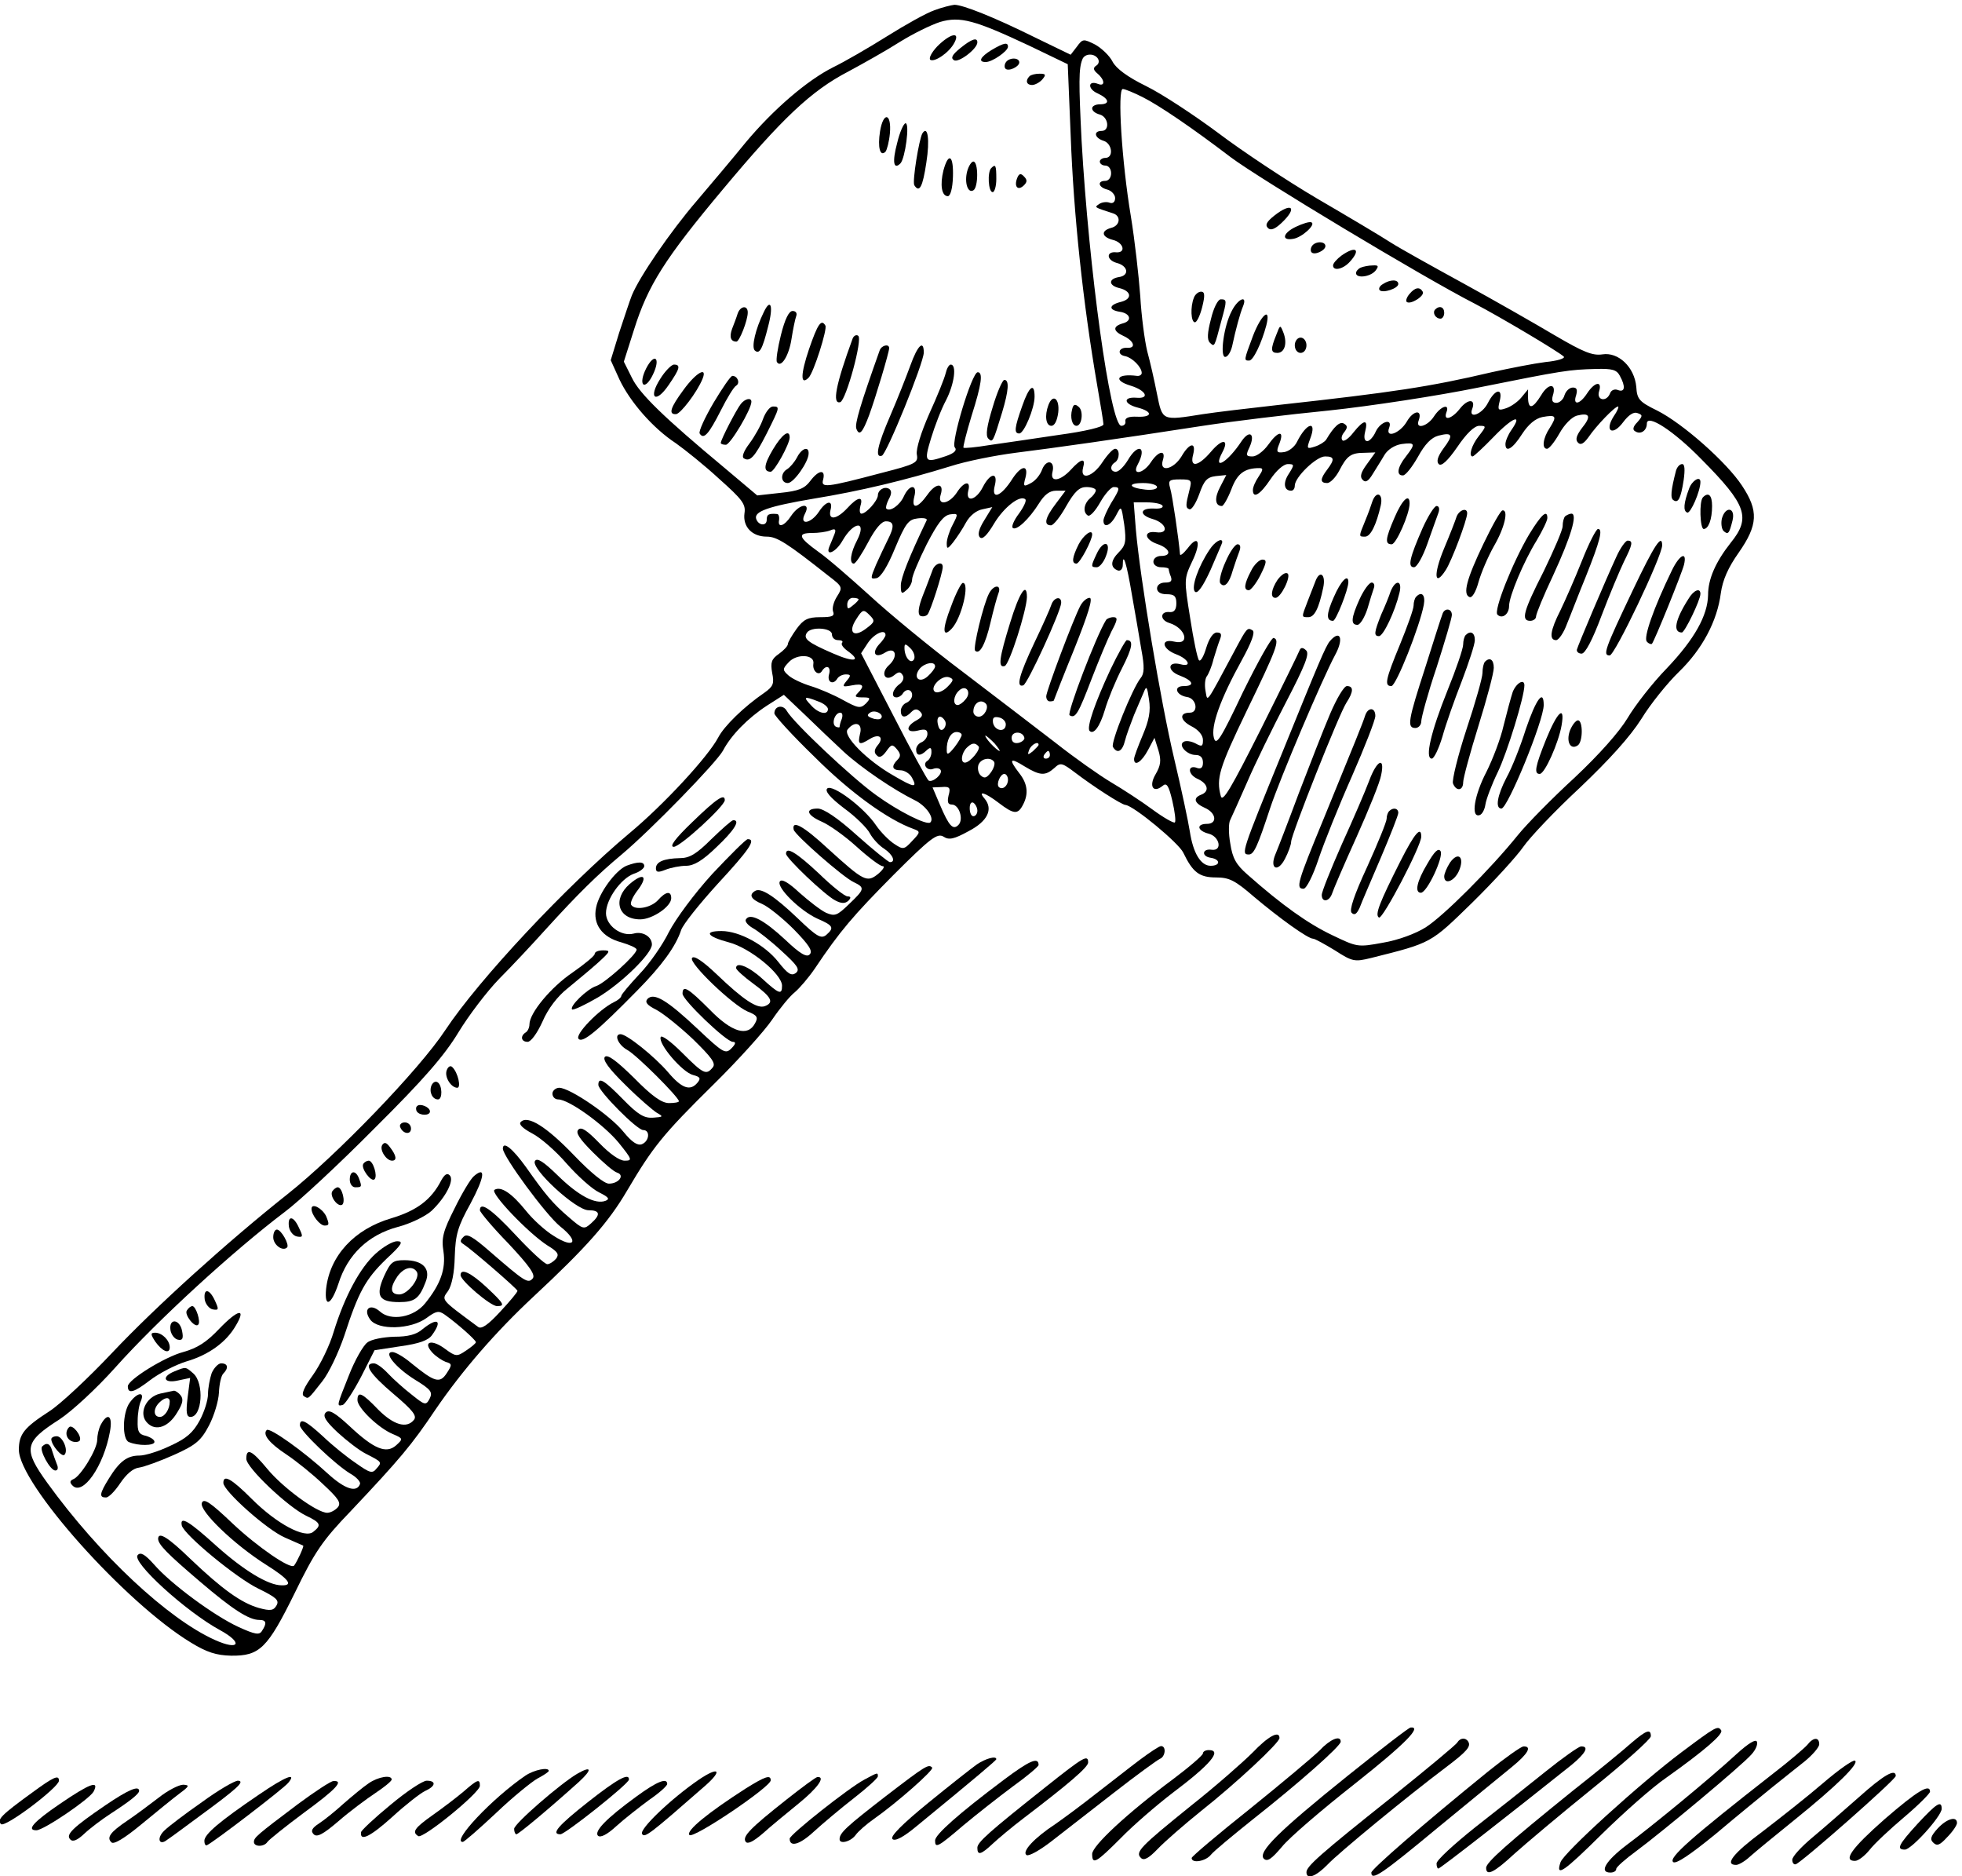 <?xml version="1.0" standalone="no"?>
<!DOCTYPE svg PUBLIC "-//W3C//DTD SVG 20010904//EN"
 "http://www.w3.org/TR/2001/REC-SVG-20010904/DTD/svg10.dtd">
<svg version="1.0" xmlns="http://www.w3.org/2000/svg"
 width="511.431pt" height="488.956pt" viewBox="0 0 511.431 488.956"
 preserveAspectRatio="xMidYMid meet">
<g transform="translate(-29.569,517.957) rotate(-360.00) scale(0.095,-0.095)"
fill="#000000" stroke="none">
<path d="M2875 5424 c-21 -7 -80 -40 -131 -72 -51 -32 -117 -70 -146 -84 -72
-36 -165 -116 -241 -207 -34 -42 -95 -114 -134 -160 -73 -85 -157 -208 -178
-259 -6 -15 -21 -61 -35 -103 l-23 -75 24 -53 c29 -61 91 -133 155 -175 24
-17 78 -60 118 -97 64 -57 74 -70 70 -95 -5 -37 21 -64 61 -64 28 0 55 -17
170 -108 38 -29 39 -31 23 -56 -9 -14 -14 -32 -11 -41 5 -13 -2 -16 -35 -16
-34 0 -46 -6 -65 -32 -13 -18 -24 -37 -24 -42 0 -5 -11 -17 -25 -27 -20 -14
-23 -23 -18 -52 6 -29 3 -37 -21 -54 -57 -39 -111 -92 -127 -123 -28 -53 -150
-185 -244 -263 -173 -145 -413 -401 -505 -540 -71 -108 -299 -344 -433 -450
-164 -130 -362 -309 -480 -434 -66 -70 -144 -143 -174 -162 -68 -44 -83 -62
-83 -105 0 -93 292 -420 472 -529 44 -27 70 -35 110 -36 79 -1 100 20 175 172
55 113 76 144 154 225 134 142 167 181 232 278 74 108 165 213 269 310 146
136 206 204 257 291 71 120 97 153 238 292 67 66 139 146 160 177 21 31 49 65
62 75 13 11 38 40 55 65 69 103 105 145 216 257 102 102 120 115 137 105 15
-10 29 -7 69 15 52 27 68 60 44 89 -20 23 0 18 38 -11 42 -32 53 -33 67 -6 16
30 13 58 -10 87 -30 39 -26 44 14 19 43 -26 57 -27 82 -5 17 16 21 15 58 -13
50 -38 126 -87 137 -88 23 -2 147 -105 159 -131 26 -54 44 -68 90 -68 36 0 52
-8 104 -53 70 -59 148 -115 162 -115 5 0 32 -15 60 -32 48 -31 54 -32 99 -21
168 42 163 40 278 152 59 58 122 127 140 153 18 26 87 99 155 162 81 77 138
140 169 189 25 41 72 99 103 129 64 62 105 139 115 216 5 36 20 70 49 111 53
76 55 115 9 184 -42 64 -163 171 -233 206 -49 24 -55 31 -57 65 -5 54 -49 96
-93 89 -27 -4 -52 6 -132 53 -54 32 -166 96 -250 142 -84 46 -174 96 -199 112
-26 17 -117 71 -201 120 -85 50 -207 131 -273 181 -66 49 -154 107 -197 128
-51 25 -82 48 -92 67 -8 16 -30 37 -48 47 -32 16 -34 16 -50 -6 l-17 -22 -99
48 c-113 56 -197 89 -220 89 -9 -1 -34 -7 -55 -15z m260 -97 l106 -51 8 -194
c8 -219 34 -462 73 -688 9 -52 17 -100 17 -106 0 -7 -49 -19 -123 -29 -68 -10
-154 -23 -191 -28 -36 -6 -68 -9 -70 -7 -2 1 8 41 22 87 28 88 32 120 17 120
-16 0 -74 -193 -63 -206 7 -8 -1 -16 -24 -24 -59 -20 -61 -17 -41 49 10 33 28
80 41 104 23 45 30 98 13 98 -5 0 -11 -11 -14 -24 -3 -13 -23 -63 -45 -111
-22 -50 -37 -97 -34 -112 4 -22 -2 -26 -96 -50 -155 -41 -168 -42 -161 -18 7
29 -13 26 -36 -5 -15 -20 -32 -27 -82 -32 l-63 -7 -89 75 c-167 139 -234 204
-255 248 l-22 44 28 88 c38 121 84 194 244 385 163 195 242 270 344 323 41 22
105 58 141 81 37 23 86 47 111 55 55 16 95 5 244 -65z m189 -36 c4 -7 2 -15
-5 -19 -9 -6 -8 -12 4 -22 20 -17 21 -36 1 -28 -28 11 -29 -14 -1 -26 32 -15
35 -30 6 -30 -12 0 -21 -5 -21 -11 0 -7 9 -14 21 -17 24 -7 28 -45 5 -45 -23
0 -20 -19 5 -27 24 -7 29 -47 5 -47 -8 0 -15 -5 -15 -10 0 -6 7 -11 15 -11 9
0 16 -9 16 -21 0 -12 -7 -21 -16 -21 -23 0 -19 -18 6 -24 11 -3 21 -14 21 -23
0 -11 -6 -16 -15 -13 -7 3 -20 2 -28 -3 -15 -10 -15 -9 37 -26 23 -7 20 -34
-5 -40 -29 -8 -26 -25 5 -33 29 -7 37 -36 9 -34 -28 3 -27 -21 1 -29 32 -8 36
-35 6 -39 -29 -5 -28 -23 1 -30 34 -8 37 -30 5 -38 -33 -8 -35 -22 -4 -27 30
-4 36 -25 9 -32 -28 -8 -27 -21 1 -34 29 -13 37 -34 12 -33 -25 2 -30 -19 -6
-23 19 -4 45 -30 45 -46 0 -5 -6 -9 -13 -8 -55 7 -67 -12 -17 -27 42 -13 53
-36 16 -33 -38 3 -36 -17 3 -27 42 -11 41 -27 -2 -25 -22 1 -33 -3 -32 -12 2
-7 -3 -13 -11 -13 -30 0 -89 430 -109 782 -8 160 -8 198 2 223 6 17 33 18 43
2z m122 -105 c46 -23 137 -85 242 -165 77 -58 529 -330 670 -402 69 -36 229
-131 244 -145 5 -5 -18 -12 -50 -15 -32 -4 -98 -17 -148 -28 -170 -40 -270
-55 -587 -90 -81 -9 -173 -20 -205 -25 -113 -18 -111 -19 -126 55 -7 36 -19
89 -27 118 -7 29 -16 97 -19 151 -4 54 -15 153 -26 220 -25 150 -37 348 -22
348 6 0 30 -10 54 -22z m1310 -765 c16 -29 14 -46 -5 -39 -9 4 -19 0 -22 -9
-10 -25 -38 -19 -30 6 9 29 -12 26 -33 -6 -20 -31 -40 -34 -30 -5 4 15 2 21
-9 21 -9 0 -19 -9 -23 -21 -3 -12 -14 -21 -22 -21 -11 0 -14 6 -10 20 11 34
-12 35 -32 1 -23 -37 -35 -40 -36 -8 l0 24 -19 -23 c-10 -12 -29 -25 -42 -29
-21 -7 -23 -5 -17 19 10 38 -12 35 -32 -4 -16 -32 -55 -46 -43 -16 10 27 -12
28 -34 0 -22 -28 -46 -35 -37 -10 10 25 -15 18 -34 -11 -18 -28 -52 -37 -42
-11 11 31 -15 28 -33 -4 -19 -32 -60 -47 -48 -16 10 27 -24 17 -37 -11 -6 -14
-17 -26 -23 -26 -8 0 -10 10 -6 26 9 35 -3 34 -32 -2 -12 -16 -26 -26 -30 -22
-5 5 -2 15 5 23 9 12 9 17 -1 23 -11 7 -27 -7 -49 -44 -4 -6 -18 -15 -31 -19
-22 -7 -23 -6 -13 21 20 52 -9 46 -36 -8 -6 -13 -22 -26 -35 -28 -21 -3 -23 0
-13 24 14 37 -4 34 -31 -4 -13 -18 -32 -32 -43 -32 -18 0 -19 3 -8 26 16 36 0
48 -22 16 -38 -58 -81 -84 -53 -31 20 37 0 39 -31 2 -35 -41 -59 -45 -49 -8 9
36 -10 33 -32 -5 -22 -36 -62 -45 -51 -10 9 29 -12 26 -33 -6 -21 -32 -53 -37
-36 -6 26 49 1 60 -27 12 -11 -18 -25 -32 -33 -32 -16 0 -17 17 -2 26 13 9 13
37 0 37 -6 0 -21 -16 -35 -37 -26 -40 -62 -51 -53 -15 8 28 -5 26 -34 -6 -29
-31 -57 -35 -50 -6 8 31 -16 37 -28 8 -5 -15 -19 -32 -31 -38 -20 -11 -22 -10
-15 15 9 36 -11 34 -35 -2 -32 -51 -60 -61 -49 -19 9 37 -13 34 -33 -5 -18
-36 -48 -44 -40 -10 8 29 -12 26 -32 -6 -21 -31 -53 -36 -44 -6 11 34 -12 35
-36 1 -27 -38 -45 -41 -36 -5 9 34 -13 35 -29 0 -11 -24 -38 -43 -48 -33 -2 3
1 14 7 26 8 14 8 23 1 28 -13 8 -31 -3 -31 -18 -1 -15 -32 -50 -45 -50 -5 0
-6 9 -3 21 9 28 -7 26 -36 -6 -30 -32 -53 -34 -46 -5 8 29 -12 26 -32 -5 -22
-33 -55 -38 -38 -5 17 32 -16 27 -38 -6 -18 -28 -38 -35 -33 -11 1 8 -1 15 -5
16 -24 2 -29 -1 -29 -16 0 -18 -23 -16 -29 3 -6 20 33 34 157 55 129 21 253
51 376 89 43 14 124 30 179 37 104 13 275 37 514 74 78 12 234 31 346 42 113
12 297 40 410 63 234 47 248 49 323 51 44 1 56 -2 65 -19z m-17 -111 c-26 -41
-3 -55 26 -16 15 20 29 29 39 25 15 -5 15 -8 0 -25 -12 -12 -14 -21 -6 -25 15
-10 32 2 32 21 0 28 74 -20 150 -98 124 -125 136 -160 80 -229 -41 -52 -62
-99 -62 -143 -1 -56 -37 -121 -113 -201 -40 -41 -88 -103 -108 -137 -23 -38
-77 -99 -145 -163 -60 -55 -131 -127 -156 -158 -75 -93 -204 -222 -253 -253
-27 -17 -75 -35 -117 -42 -70 -13 -71 -12 -140 21 -65 31 -136 81 -232 166
-31 27 -41 45 -47 85 -5 27 -5 57 0 65 4 8 25 55 47 105 21 49 69 147 106 218
53 102 65 133 55 142 -8 8 -14 8 -17 2 -2 -6 -50 -104 -107 -218 -82 -163
-105 -202 -110 -184 -13 49 -5 76 71 234 82 169 92 195 74 200 -6 2 -43 -65
-84 -148 -62 -131 -74 -149 -80 -126 -9 32 18 107 76 212 27 49 38 78 30 83
-14 8 -15 8 -47 -52 -84 -157 -76 -145 -82 -114 -3 16 -1 33 3 39 5 6 14 27
19 48 6 20 14 45 18 55 5 13 3 18 -9 18 -10 0 -21 -16 -29 -42 -7 -24 -16 -39
-20 -34 -4 4 -15 56 -24 115 -17 106 -17 108 5 155 26 53 18 77 -12 37 -12
-15 -21 -22 -21 -16 -3 38 -21 162 -27 181 -6 21 -3 24 27 24 32 0 33 -2 26
-29 -11 -43 -11 -49 0 -53 6 -2 18 17 27 42 13 37 21 46 45 49 l29 3 -17 -33
c-16 -30 -14 -52 5 -52 4 0 16 20 26 46 16 43 36 58 77 58 11 0 10 -5 -2 -23
-9 -13 -16 -29 -16 -37 0 -25 20 -13 48 29 16 24 36 42 48 42 18 0 18 -2 3
-26 -17 -25 -14 -47 6 -47 6 0 10 6 10 14 0 23 59 80 83 80 26 0 27 -8 6 -36
-20 -26 -20 -37 0 -37 8 0 23 15 33 34 21 41 32 49 70 49 l29 1 -23 -32 c-17
-23 -20 -35 -12 -43 8 -9 16 -4 28 16 9 15 24 38 32 52 9 15 28 27 47 30 38 5
39 1 12 -34 -24 -30 -27 -53 -8 -52 7 0 25 23 41 51 19 35 37 53 56 58 39 10
42 2 14 -35 -16 -22 -20 -36 -13 -43 7 -7 24 8 51 47 25 37 47 58 60 58 20 0
20 -1 -1 -28 -20 -25 -29 -56 -17 -56 3 0 29 24 58 54 52 54 81 65 48 18 -9
-13 -16 -30 -16 -38 0 -25 20 -13 46 28 17 26 36 42 55 46 38 7 41 3 21 -29
-19 -28 -23 -58 -8 -58 6 0 21 19 34 42 14 25 34 45 48 49 36 9 40 -2 14 -34
-15 -20 -19 -32 -11 -40 7 -8 16 -3 29 15 21 31 72 84 81 84 3 0 -2 -13 -12
-27z m-1253 -194 c0 -6 -14 -9 -32 -7 -46 5 -51 18 -6 18 21 0 38 -5 38 -11z
m-168 -9 c0 -5 -7 -15 -16 -22 -17 -15 -20 -38 -6 -47 6 -4 21 13 34 36 13 23
30 42 37 42 18 0 18 -4 -7 -44 -11 -19 -21 -41 -21 -48 0 -22 20 -14 35 15 14
27 14 27 22 -26 6 -46 4 -57 -15 -76 -23 -23 -24 -42 -2 -50 7 -2 13 5 13 15
0 39 11 3 25 -81 9 -49 20 -116 26 -151 9 -48 8 -66 -2 -78 -23 -29 -83 -178
-76 -189 12 -20 26 -12 33 17 4 16 16 48 25 71 10 23 22 52 27 63 7 18 9 14
14 -21 5 -31 0 -57 -17 -97 -13 -31 -24 -60 -24 -66 0 -22 21 -8 38 24 l18 34
11 -35 c8 -27 6 -41 -8 -65 -19 -32 -7 -53 19 -32 11 10 17 2 27 -41 7 -30 10
-56 7 -59 -3 -3 -31 13 -61 35 -31 23 -82 56 -114 75 -32 19 -100 67 -152 108
-52 40 -167 128 -255 195 -88 66 -203 161 -255 209 -53 48 -116 103 -142 121
-54 39 -58 51 -16 51 17 0 39 3 49 7 14 6 17 3 12 -10 -4 -10 -10 -25 -14 -34
-12 -29 18 -16 36 16 31 54 68 56 40 1 -18 -34 -22 -64 -9 -64 5 0 22 26 39
58 20 38 37 58 49 58 23 0 24 -14 5 -51 -8 -16 -22 -46 -32 -68 -16 -38 -16
-40 1 -37 12 2 31 33 51 82 29 69 37 79 62 82 16 2 27 0 25 -5 -48 -100 -71
-158 -71 -179 0 -22 2 -25 15 -13 9 7 16 20 16 30 0 9 18 52 40 96 30 58 46
79 64 82 23 3 23 2 7 -29 -9 -17 -16 -40 -16 -50 0 -17 2 -17 18 3 10 13 26
37 35 54 10 18 28 33 45 36 l27 6 -22 -36 c-15 -24 -19 -40 -12 -47 7 -7 20 6
39 38 27 45 72 80 86 66 3 -4 -5 -21 -18 -39 -13 -17 -21 -35 -17 -39 10 -9
45 24 72 67 15 24 29 35 47 35 l26 0 -27 -36 c-29 -38 -34 -59 -13 -59 7 0 26
24 42 53 23 40 36 52 55 52 14 0 26 -4 26 -9z m183 -42 c3 -6 -7 -9 -23 -8
-40 2 -42 -18 -3 -29 37 -11 45 -41 9 -36 -35 5 -34 -19 2 -32 36 -12 42 -33
11 -33 -12 0 -21 -7 -21 -16 0 -8 9 -15 21 -15 11 0 21 -2 21 -5 0 -2 2 -12 6
-21 4 -12 0 -16 -16 -16 -13 0 -22 -7 -22 -16 0 -10 10 -16 26 -16 21 0 27 -5
27 -25 0 -17 -6 -25 -18 -24 -27 3 -28 -22 -1 -30 45 -14 58 -62 13 -51 -38 9
-34 -20 6 -35 34 -13 44 -36 11 -27 -35 9 -37 -18 -2 -31 37 -14 43 -29 11
-29 -29 0 -21 -25 9 -30 26 -3 33 -43 8 -43 -30 0 -27 -21 4 -37 20 -10 32
-25 32 -38 0 -18 -3 -19 -21 -9 -12 6 -26 8 -32 4 -16 -9 9 -36 33 -36 13 0
20 -7 20 -21 0 -13 -5 -18 -15 -15 -27 11 -28 -16 -1 -29 30 -13 35 -35 11
-44 -23 -9 -19 -23 10 -36 32 -14 35 -44 6 -44 -30 0 -27 -19 5 -27 30 -8 38
-48 8 -44 -26 4 -29 -18 -3 -22 27 -4 28 -22 0 -22 -27 0 -48 35 -57 94 -4 26
-23 116 -43 200 -37 156 -93 492 -105 627 l-6 76 36 0 c21 0 40 -4 43 -9z
m-834 -257 c0 -3 -7 -10 -16 -17 -13 -11 -15 -10 -15 3 0 10 7 18 15 18 9 0
16 -2 16 -4z m21 -80 c-35 -27 -51 -10 -27 26 17 27 20 27 36 11 16 -16 15
-19 -9 -37z m-94 -16 c0 -9 7 -16 17 -16 10 0 14 -3 11 -7 -4 -4 2 -13 14 -22
41 -29 19 -33 -40 -7 -69 30 -81 40 -71 56 11 18 69 14 69 -4z m147 -2 c0 -4
-8 -16 -18 -26 -21 -24 -10 -39 17 -22 29 18 37 -11 10 -35 -24 -22 -10 -47
15 -27 12 10 17 10 23 0 5 -7 1 -18 -9 -25 -19 -14 -24 -36 -8 -36 6 0 13 4
17 10 9 15 26 13 26 -4 0 -8 -7 -17 -16 -21 -8 -3 -15 -13 -15 -22 0 -19 12
-21 29 -3 9 9 16 9 24 1 9 -9 6 -15 -10 -24 -31 -17 -29 -36 4 -28 19 5 26 3
26 -9 0 -9 -7 -19 -16 -23 -8 -3 -15 -12 -15 -20 0 -18 12 -19 29 -2 10 9 13
8 13 -5 0 -10 -5 -20 -11 -24 -15 -9 -1 -29 16 -22 8 3 17 2 20 -3 7 -11 -22
-36 -33 -29 -4 3 -48 83 -96 177 l-89 172 19 29 c17 25 48 39 48 21z m78 -67
c-9 -14 -26 6 -26 32 0 12 3 12 17 -2 9 -9 13 -23 9 -30z m-276 -12 c-3 -20
15 -35 24 -19 12 18 25 11 19 -10 -6 -22 12 -30 23 -11 4 6 14 11 23 11 14 0
15 -3 2 -18 -13 -16 -11 -17 15 -12 31 6 36 -1 16 -21 -10 -10 -7 -12 13 -12
22 0 23 -2 9 -17 -15 -14 -21 -13 -63 10 -25 14 -65 31 -88 38 -23 7 -51 20
-61 29 -17 15 -17 18 0 36 22 25 73 22 68 -4z m334 -7 c0 -5 -9 -17 -20 -27
-23 -21 -42 -4 -22 21 14 16 42 21 42 6z m33 -57 c-11 -11 -26 -17 -33 -13
-17 11 18 48 39 40 13 -5 12 -9 -6 -27z m51 -33 c-7 -9 -17 -16 -22 -16 -14 0
-12 25 3 39 19 19 36 -3 19 -23z m-336 -143 c50 -46 139 -106 196 -134 31 -15
55 -49 43 -61 -9 -9 -87 30 -149 75 -67 48 -227 199 -245 231 -10 18 -34 14
-34 -7 0 -6 49 -60 110 -119 98 -98 202 -173 272 -198 19 -7 19 -9 -4 -33 -22
-24 -25 -24 -49 -8 -14 9 -37 32 -50 51 -33 49 -120 114 -134 101 -7 -7 8 -25
46 -54 32 -23 64 -55 71 -69 8 -15 26 -34 39 -42 24 -16 33 -37 16 -37 -4 0
-45 33 -91 74 -52 47 -91 73 -107 73 -36 0 -30 -18 11 -36 19 -8 62 -38 95
-68 32 -29 65 -54 72 -54 7 0 2 -9 -12 -21 -31 -25 -39 -21 -138 69 -68 63
-100 80 -94 52 3 -14 136 -131 165 -144 31 -15 30 -19 -13 -60 -33 -32 -39
-34 -63 -24 -15 7 -47 32 -73 55 -30 28 -49 39 -54 31 -10 -16 55 -80 103
-102 44 -19 47 -25 24 -45 -14 -11 -26 -4 -77 45 -65 62 -102 86 -118 76 -18
-11 -11 -23 20 -36 16 -7 55 -38 86 -69 42 -43 53 -60 44 -69 -8 -9 -26 1 -67
40 -58 54 -97 75 -108 56 -4 -5 5 -16 19 -24 13 -7 49 -35 78 -62 44 -40 52
-51 40 -61 -12 -9 -22 -3 -48 30 -37 47 -107 85 -156 85 -50 0 -40 -15 20 -31
58 -15 146 -87 146 -119 0 -26 -8 -23 -54 19 -37 34 -73 48 -72 29 1 -5 22
-24 48 -43 49 -36 57 -51 31 -61 -21 -8 -59 17 -133 88 -38 36 -62 52 -67 44
-9 -14 111 -129 153 -147 26 -10 29 -16 20 -32 -20 -38 -64 -25 -125 38 -59
59 -74 68 -74 43 0 -17 120 -132 138 -132 9 0 8 -6 -4 -18 -16 -16 -22 -13
-92 53 -84 79 -120 101 -138 83 -8 -9 -2 -17 24 -30 19 -10 65 -47 101 -81 51
-50 63 -66 54 -77 -18 -22 -25 -19 -84 40 -31 31 -57 50 -59 43 -7 -19 60 -97
89 -104 19 -5 22 -9 12 -21 -20 -24 -43 -16 -81 29 -37 43 -113 104 -130 104
-19 0 -7 -29 18 -43 25 -13 142 -130 142 -141 0 -3 -13 -5 -27 -5 -20 0 -47
19 -96 69 -48 47 -72 65 -80 58 -7 -8 10 -32 56 -77 37 -37 77 -71 87 -77 18
-10 17 -11 -10 -13 -25 -2 -42 8 -83 50 -52 53 -68 63 -68 40 0 -17 106 -124
123 -124 20 0 17 -31 -4 -39 -12 -4 -27 6 -50 34 -36 45 -146 120 -176 121
-10 0 -19 -8 -19 -16 0 -9 7 -16 16 -16 29 0 125 -69 166 -119 37 -46 38 -49
16 -49 -14 0 -41 19 -69 48 -34 35 -50 46 -58 37 -8 -8 3 -25 40 -62 28 -28
58 -54 67 -56 21 -7 4 -30 -23 -30 -13 0 -50 30 -96 78 -75 78 -127 111 -146
91 -6 -6 5 -17 31 -31 22 -11 65 -48 95 -83 30 -34 70 -70 89 -79 26 -13 30
-18 18 -23 -28 -11 -75 14 -132 70 -38 37 -56 49 -62 39 -12 -20 112 -135 147
-135 32 0 34 -12 7 -36 -19 -17 -22 -17 -60 16 -46 39 -66 64 -119 139 -36 50
-63 72 -63 50 0 -21 118 -182 158 -214 53 -42 38 -62 -19 -25 -23 14 -57 45
-76 69 -38 47 -68 68 -86 57 -13 -8 94 -120 146 -153 28 -17 32 -24 23 -36 -7
-8 -18 -15 -24 -15 -7 0 -46 36 -86 79 -68 73 -99 94 -99 69 0 -5 35 -47 78
-91 58 -62 75 -86 67 -96 -13 -15 -21 -10 -119 75 -46 40 -62 49 -71 39 -10
-10 -10 -14 0 -20 22 -14 148 -123 148 -128 1 -3 -21 -29 -47 -57 -34 -37 -52
-49 -61 -42 -104 77 -101 73 -82 99 10 16 17 49 18 94 2 60 8 82 43 145 39 73
43 104 10 76 -9 -7 -33 -47 -53 -88 -32 -63 -37 -82 -31 -119 7 -48 -8 -90
-50 -142 -31 -39 -94 -50 -124 -23 -27 24 -48 7 -27 -22 22 -30 111 -27 154 4
27 20 34 21 50 10 34 -24 86 -70 86 -76 0 -3 -12 -13 -27 -23 -25 -17 -28 -17
-58 5 -36 27 -62 20 -35 -10 10 -11 27 -22 37 -26 18 -5 18 -8 3 -31 -19 -29
-33 -25 -98 28 -20 17 -43 30 -51 30 -26 0 9 -43 62 -76 44 -27 49 -34 40 -52
-10 -19 -13 -18 -49 11 -22 17 -51 43 -65 58 -14 15 -31 28 -39 28 -30 0 -11
-29 54 -84 52 -44 65 -60 56 -71 -20 -25 -56 -14 -98 28 -44 46 -57 52 -57 26
0 -21 58 -77 97 -93 28 -12 29 -13 9 -31 -27 -24 -61 -10 -128 53 -40 37 -56
46 -65 37 -9 -9 -1 -23 32 -54 25 -23 60 -50 78 -59 45 -23 45 -23 29 -41 -11
-14 -18 -12 -56 15 -24 16 -65 49 -90 73 -48 44 -64 52 -64 31 0 -15 97 -108
139 -133 16 -9 28 -22 26 -28 -9 -25 -42 -14 -89 29 -65 60 -159 127 -167 119
-12 -12 7 -36 54 -67 27 -18 73 -55 101 -82 42 -39 50 -51 40 -63 -7 -8 -20
-15 -29 -15 -28 0 -122 69 -164 120 -43 52 -58 59 -58 28 0 -24 114 -132 164
-156 40 -19 43 -26 20 -44 -23 -20 -101 22 -169 90 -56 56 -78 68 -78 44 0
-22 120 -129 169 -150 25 -11 48 -21 50 -22 3 -2 -17 -45 -25 -55 -10 -11
-101 52 -168 115 -62 59 -80 71 -85 57 -8 -21 88 -114 177 -170 62 -39 75 -57
42 -56 -37 0 -104 41 -179 108 -75 68 -101 84 -95 56 7 -26 150 -144 210 -173
49 -24 58 -32 50 -46 -8 -14 -16 -16 -49 -7 -48 14 -100 51 -188 135 -61 59
-87 75 -88 55 0 -16 26 -42 114 -117 90 -77 135 -106 164 -106 19 0 21 -9 7
-30 -7 -12 -19 -10 -65 11 -67 31 -185 118 -231 171 -25 28 -37 35 -45 26 -18
-18 132 -155 226 -206 64 -35 53 -57 -14 -27 -129 58 -316 232 -460 431 -67
93 -64 112 33 174 35 23 102 85 153 142 118 132 325 321 465 427 38 28 149
131 247 230 135 134 192 200 230 263 28 46 78 112 112 147 34 34 91 95 127
135 90 99 142 150 209 206 80 67 260 252 278 285 22 42 68 89 120 123 l47 30
58 -55 c32 -31 79 -76 105 -100z m-69 137 c15 -5 27 -15 27 -21 0 -18 -27 -12
-47 11 -22 23 -18 25 20 10z m460 -6 c10 -10 -4 -36 -19 -36 -8 0 -15 6 -15
14 0 23 20 36 34 22z m-288 -41 c-3 -3 -14 -3 -24 1 -14 5 -15 9 -4 16 14 8
39 -7 28 -17z m-107 -1 c-4 -9 -6 -19 -6 -22 0 -2 -5 -2 -11 1 -12 8 -2 38 13
38 6 0 7 -8 4 -17z m283 -5 c4 -7 2 -16 -3 -22 -7 -7 -13 -3 -16 11 -6 23 7
30 19 11z m167 -10 c0 -23 -30 -19 -35 4 -2 14 2 18 16 15 11 -2 19 -11 19
-19z m-400 -26 c-7 -30 -2 -32 27 -14 26 16 40 4 21 -18 -9 -11 -10 -20 -2
-27 7 -8 15 -4 26 11 14 20 17 20 29 6 11 -13 11 -20 2 -29 -18 -18 -15 -29 8
-29 11 0 26 -9 32 -21 15 -28 6 -27 -52 7 -72 41 -139 109 -125 126 20 25 42
17 34 -12z m279 -3 c0 -4 -9 -20 -20 -34 -16 -20 -21 -22 -21 -9 -1 29 11 51
27 51 8 0 14 -4 14 -8z m172 -8 c1 -5 -7 -12 -17 -14 -11 -2 -18 3 -18 14 0
19 31 19 35 0z m-82 -15 c10 -12 16 -21 14 -21 -3 0 -14 9 -25 21 -10 11 -16
21 -14 21 3 0 14 -10 25 -21z m-44 -8 c8 -7 -23 -45 -37 -45 -13 0 -10 25 4
40 14 14 23 16 33 5z m165 4 c0 -3 -8 -10 -16 -18 -14 -11 -15 -10 -10 4 6 15
26 25 26 14z m31 -28 c0 -6 -5 -10 -11 -10 -6 0 -8 4 -5 10 4 6 9 11 11 11 3
0 5 -5 5 -11z m-153 -19 c3 -5 -1 -18 -9 -29 -12 -16 -18 -17 -28 -8 -7 7 -9
20 -6 29 7 18 34 22 43 8z m38 -49 c0 -17 -15 -29 -25 -20 -8 8 4 36 15 36 5
0 10 -7 10 -16z m-163 -43 c-4 -18 -2 -25 9 -25 20 0 33 -41 18 -56 -15 -15
-26 -3 -51 56 l-20 47 25 1 c22 2 25 -2 19 -23z m79 -42 c0 -8 -5 -15 -11 -15
-6 0 -10 10 -10 22 0 12 4 18 10 15 6 -4 11 -14 11 -22z"/>
<path d="M2883 5325 c-16 -17 -24 -33 -19 -37 12 -7 52 20 66 47 17 32 -12 25
-47 -10z"/>
<path d="M2946 5320 c-22 -18 -27 -27 -17 -33 12 -8 64 31 64 49 0 14 -15 10
-47 -16z"/>
<path d="M3032 5315 c-31 -19 -38 -33 -16 -33 18 0 61 30 61 42 0 13 -11 11
-45 -9z"/>
<path d="M3071 5281 c-4 -6 -4 -14 -1 -17 8 -9 38 5 38 17 0 14 -28 14 -37 0z"/>
<path d="M3136 5243 c-12 -12 -8 -24 7 -24 8 0 21 7 28 15 11 13 10 16 -7 16
-12 0 -24 -3 -28 -7z"/>
<path d="M2726 5092 c-7 -44 0 -71 15 -56 4 5 10 28 12 50 5 56 -18 61 -27 6z"/>
<path d="M2773 5060 c-14 -52 -10 -75 9 -56 13 14 26 110 14 110 -5 0 -16 -24
-23 -54z"/>
<path d="M2842 5086 c-9 -16 -28 -132 -22 -142 14 -22 23 -5 33 62 10 63 4
104 -11 80z"/>
<path d="M2900 4985 c-10 -40 -5 -71 12 -71 7 0 13 21 14 53 2 59 -12 69 -26
18z"/>
<path d="M2965 4982 c-8 -31 2 -61 17 -52 14 8 14 79 0 79 -5 0 -13 -12 -17
-27z"/>
<path d="M3031 4991 c-11 -11 -8 -66 4 -66 5 0 10 16 10 36 0 38 -2 42 -14 30z"/>
<path d="M3102 4963 c-9 -24 3 -35 19 -19 9 9 9 15 0 24 -9 10 -14 8 -19 -5z"/>
<path d="M2407 4596 c-23 -47 -34 -95 -25 -105 13 -12 21 2 37 66 15 56 7 79
-12 39z"/>
<path d="M2335 4591 c-3 -10 -10 -28 -15 -41 -8 -22 -4 -35 12 -35 8 0 31 58
31 80 0 21 -21 18 -28 -4z"/>
<path d="M2454 4533 c-9 -36 -14 -69 -11 -74 11 -18 33 17 40 63 4 26 10 55
13 63 3 8 -1 14 -10 14 -10 0 -21 -22 -32 -66z"/>
<path d="M2531 4494 c-23 -68 -24 -101 -1 -78 14 14 52 134 46 143 -11 19 -21
5 -45 -65z"/>
<path d="M2651 4524 c-47 -128 -57 -182 -34 -175 16 6 62 174 49 182 -5 4 -12
0 -15 -7z"/>
<path d="M2725 4491 c-53 -149 -69 -202 -64 -215 8 -21 17 -11 35 37 18 49 55
173 55 184 0 13 -21 8 -26 -6z"/>
<path d="M2809 4449 c-11 -30 -35 -91 -54 -135 -36 -83 -44 -119 -24 -112 13
4 115 255 115 283 0 36 -17 20 -37 -36z"/>
<path d="M2084 4441 c-10 -20 -13 -37 -8 -43 6 -5 17 6 27 27 22 46 4 61 -19
16z"/>
<path d="M2123 4413 c-34 -53 -13 -70 23 -17 31 45 34 56 14 56 -7 -1 -24 -18
-37 -39z"/>
<path d="M2187 4383 c-37 -50 -42 -68 -21 -67 12 0 58 60 73 97 14 35 -18 17
-52 -30z"/>
<path d="M2269 4347 c-24 -41 -41 -78 -38 -84 11 -18 25 -2 58 63 17 34 36 65
42 68 12 7 4 27 -10 27 -5 0 -28 -34 -52 -74z"/>
<path d="M3035 4335 c-16 -52 -20 -78 -12 -86 12 -12 13 -10 38 72 18 60 20
89 6 89 -5 0 -20 -34 -32 -75z"/>
<path d="M3116 4338 c-21 -59 -23 -75 -8 -75 13 0 42 69 42 101 0 40 -15 29
-34 -26z"/>
<path d="M2344 4344 c-12 -15 -55 -98 -55 -107 0 -3 6 -5 14 -5 12 0 70 97 70
118 0 12 -17 9 -29 -6z"/>
<path d="M3188 4341 c-11 -29 -7 -57 8 -57 9 0 16 14 19 37 4 38 -15 52 -27
20z"/>
<path d="M3253 4329 c-6 -22 0 -45 12 -45 15 0 20 41 6 52 -10 9 -15 7 -18 -7z"/>
<path d="M2405 4303 c-6 -18 -23 -48 -37 -67 -16 -21 -22 -37 -16 -41 17 -11
30 3 63 68 36 72 37 74 17 74 -8 0 -20 -15 -27 -34z"/>
<path d="M2432 4219 c-25 -42 -27 -61 -6 -61 10 0 52 76 52 94 0 24 -21 9 -46
-33z"/>
<path d="M2498 4197 c-7 -13 -19 -27 -27 -32 -19 -11 -18 -38 2 -38 16 0 57
58 57 81 1 21 -19 15 -32 -11z"/>
<path d="M3807 4860 c-20 -16 -25 -25 -17 -33 7 -8 19 -4 37 13 46 43 29 59
-20 20z"/>
<path d="M3867 4830 c-36 -17 -41 -39 -7 -33 24 4 62 39 50 45 -5 3 -24 -3
-43 -12z"/>
<path d="M3911 4777 c-4 -6 -4 -14 -1 -17 8 -9 38 5 38 17 0 14 -28 14 -37 0z"/>
<path d="M3992 4751 c-12 -9 -23 -21 -23 -27 0 -16 27 -11 46 10 31 34 17 45
-23 17z"/>
<path d="M4045 4718 c-7 -3 -13 -10 -13 -15 0 -15 38 -11 53 6 10 13 9 16 -7
15 -11 0 -26 -3 -33 -6z"/>
<path d="M4106 4673 c-9 -5 -13 -13 -9 -17 9 -9 51 5 51 17 0 13 -22 13 -42 0z"/>
<path d="M4179 4646 c-8 -9 -11 -19 -8 -22 10 -9 51 17 44 28 -8 14 -21 12
-36 -6z"/>
<path d="M3587 4635 c-10 -25 -8 -67 3 -67 5 0 14 18 20 42 8 32 7 42 -3 42
-8 0 -17 -8 -20 -17z"/>
<path d="M3634 4577 c-10 -38 -11 -57 -3 -65 13 -12 12 -14 32 62 15 54 15 57
-2 57 -8 0 -20 -24 -27 -54z"/>
<path d="M3691 4599 c-22 -41 -33 -126 -18 -126 7 0 15 13 19 29 10 47 22 91
30 110 13 32 -14 21 -31 -13z"/>
<path d="M4249 4603 c-8 -9 1 -25 15 -25 5 0 10 7 10 16 0 16 -13 21 -25 9z"/>
<path d="M3749 4530 c-25 -67 -25 -67 -10 -67 11 0 34 48 47 97 13 52 -14 30
-37 -30z"/>
<path d="M3813 4533 c-16 -39 -15 -49 3 -49 20 0 28 26 17 55 -9 23 -9 23 -20
-6z"/>
<path d="M3864 4505 c0 -12 7 -21 16 -21 9 0 16 9 16 21 0 11 -7 21 -16 21 -9
0 -16 -10 -16 -21z"/>
<path d="M4910 4161 c-14 -54 -16 -76 -7 -81 13 -9 20 4 28 55 4 29 3 44 -4
44 -7 0 -14 -8 -17 -18z"/>
<path d="M4946 4112 c-15 -40 -17 -62 -5 -66 9 -3 36 59 36 84 0 18 -23 4 -31
-18z"/>
<path d="M4077 4077 c-3 -10 -12 -35 -20 -54 -18 -44 -18 -43 0 -43 15 0 31
33 43 86 7 32 -12 41 -23 11z"/>
<path d="M4984 4088 c-11 -11 -8 -87 2 -87 13 0 23 26 23 63 0 30 -10 39 -25
24z"/>
<path d="M4138 4033 c-26 -60 -27 -74 -8 -74 12 0 49 83 49 112 0 29 -20 11
-41 -38z"/>
<path d="M4215 4004 c-36 -82 -42 -108 -24 -108 8 0 24 28 37 65 13 36 26 74
30 84 4 11 2 19 -5 19 -6 0 -23 -27 -38 -60z"/>
<path d="M4308 4035 c-3 -10 -19 -51 -35 -89 -29 -70 -26 -106 5 -58 16 24 59
138 59 156 0 17 -22 9 -29 -9z"/>
<path d="M4382 3961 c-47 -98 -58 -140 -38 -147 7 -2 17 15 24 41 7 25 26 70
43 100 29 50 40 99 23 97 -5 0 -28 -41 -52 -91z"/>
<path d="M5036 4030 c-3 -13 -1 -28 4 -34 13 -12 16 -8 25 28 9 36 -19 41 -29
6z"/>
<path d="M4507 3986 c-45 -76 -98 -209 -87 -220 13 -13 32 1 32 24 0 26 40
122 76 180 16 27 29 54 29 61 0 25 -17 9 -50 -45z"/>
<path d="M4606 4036 c-4 -4 -7 -16 -7 -27 0 -11 -24 -66 -52 -124 -56 -110
-63 -136 -37 -136 8 0 16 5 16 12 0 7 21 58 47 113 48 104 68 169 50 169 -5 0
-13 -4 -17 -7z"/>
<path d="M4652 3914 c-19 -48 -46 -109 -59 -136 -28 -55 -32 -82 -12 -82 7 0
21 20 30 45 10 24 32 82 51 128 40 100 48 132 34 132 -5 0 -25 -39 -44 -87z"/>
<path d="M3630 3944 c-31 -46 -51 -104 -40 -115 7 -7 22 14 43 60 17 40 32 73
32 76 0 13 -21 1 -35 -21z"/>
<path d="M4746 3924 c-30 -65 -105 -242 -108 -254 -1 -6 5 -11 13 -11 10 0 30
38 55 105 22 58 50 124 61 147 24 48 26 58 10 58 -5 0 -20 -20 -31 -45z"/>
<path d="M4792 3834 c-77 -162 -84 -180 -64 -180 14 0 144 273 144 302 0 33
-21 2 -80 -122z"/>
<path d="M3674 3911 c-12 -26 -18 -52 -15 -58 11 -16 25 -2 35 35 6 19 14 42
18 52 4 11 3 19 -5 19 -7 0 -22 -22 -33 -48z"/>
<path d="M4899 3888 c-51 -105 -79 -186 -69 -196 5 -6 12 -8 14 -6 7 8 82 193
88 217 9 38 -12 28 -33 -15z"/>
<path d="M3744 3886 c-19 -36 -21 -53 -6 -53 5 0 20 18 32 42 17 34 18 42 5
42 -8 0 -23 -14 -31 -31z"/>
<path d="M3817 3862 c-18 -27 -21 -50 -6 -50 15 0 44 60 33 67 -6 4 -17 -4
-27 -17z"/>
<path d="M3920 3856 c-4 -10 -13 -34 -21 -54 -17 -44 -17 -43 2 -43 17 0 29
24 41 81 8 37 -10 50 -22 16z"/>
<path d="M3971 3814 c-21 -47 -21 -65 -2 -65 8 0 42 86 42 106 0 25 -21 3 -40
-41z"/>
<path d="M4042 3809 c-24 -53 -25 -71 -6 -71 7 0 19 19 27 43 7 24 15 50 18
58 3 8 0 15 -6 15 -7 0 -22 -21 -33 -45z"/>
<path d="M4127 3830 c-4 -13 -16 -42 -26 -64 -19 -48 -21 -59 -6 -59 12 0 44
68 56 118 9 35 -10 39 -24 5z"/>
<path d="M4944 3809 c-37 -58 -43 -92 -18 -92 8 0 51 89 51 106 0 18 -19 10
-33 -14z"/>
<path d="M4197 3815 c-4 -4 -7 -15 -7 -24 0 -10 -17 -57 -37 -106 -40 -97 -44
-115 -24 -115 13 0 78 164 89 223 5 27 -6 38 -21 22z"/>
<path d="M4269 3767 c-3 -7 -24 -73 -47 -146 -47 -145 -51 -166 -27 -166 8 0
16 8 16 18 0 10 18 77 42 148 23 72 42 136 42 144 0 19 -21 20 -26 2z"/>
<path d="M4333 3710 c-4 -4 -7 -16 -7 -26 0 -11 -19 -67 -43 -126 -45 -112
-63 -187 -43 -187 6 0 19 27 29 60 9 33 33 101 53 152 19 50 36 101 36 113 0
21 -12 27 -25 14z"/>
<path d="M3960 3693 c-12 -15 -30 -58 -131 -307 -111 -272 -113 -278 -91 -278
14 0 24 23 58 126 27 82 144 357 179 422 24 44 14 71 -15 37z"/>
<path d="M4386 3637 c-4 -4 -7 -18 -7 -31 0 -13 -20 -83 -44 -155 -24 -73 -40
-140 -37 -148 9 -23 28 -20 28 3 0 11 19 81 42 155 23 74 42 145 42 159 0 23
-11 30 -24 17z"/>
<path d="M4462 3554 c-5 -15 -16 -56 -25 -92 -8 -36 -30 -93 -47 -127 -33 -63
-44 -127 -19 -119 7 2 14 15 16 29 2 14 17 54 34 89 26 54 73 207 73 238 0 19
-22 7 -32 -18z"/>
<path d="M3961 3494 c-18 -42 -56 -140 -86 -218 -29 -78 -58 -153 -64 -167
-17 -40 6 -52 26 -13 9 17 17 39 17 47 0 19 132 352 152 382 19 29 20 45 1 45
-8 0 -28 -34 -46 -76z"/>
<path d="M4498 3452 c-15 -48 -39 -108 -53 -133 -25 -48 -32 -85 -14 -85 17 0
116 241 116 284 0 45 -21 16 -49 -66z"/>
<path d="M4057 3489 c-7 -22 -25 -66 -115 -286 -71 -172 -76 -189 -54 -189 8
0 26 36 41 81 15 45 56 147 92 228 35 80 64 154 64 165 0 24 -20 25 -28 1z"/>
<path d="M4554 3425 c-31 -77 -34 -96 -18 -96 14 0 52 86 60 133 10 57 -11 39
-42 -37z"/>
<path d="M4619 3448 c-11 -30 1 -54 21 -41 15 9 15 69 1 69 -6 0 -16 -13 -22
-28z"/>
<path d="M4068 3310 c-10 -27 -44 -106 -75 -174 -30 -68 -55 -130 -55 -139 0
-21 20 -19 28 3 3 10 33 80 67 155 34 76 65 152 68 171 11 52 -12 41 -33 -16z"/>
<path d="M4123 3227 c-4 -4 -7 -13 -7 -21 0 -8 -24 -67 -53 -131 -37 -80 -50
-120 -43 -127 8 -8 14 -3 22 14 5 14 32 76 58 137 26 61 48 117 48 123 0 13
-14 16 -25 5z"/>
<path d="M4154 3090 c-58 -115 -71 -148 -59 -155 10 -6 116 196 116 222 0 30
-18 10 -57 -67z"/>
<path d="M4228 3083 c-29 -48 -36 -80 -18 -80 17 0 63 99 54 114 -6 10 -17 -1
-36 -34z"/>
<path d="M4290 3086 c-9 -14 -16 -31 -16 -38 0 -24 27 -14 40 14 17 38 -1 56
-24 24z"/>
<path d="M3271 3959 c-18 -36 -20 -53 -6 -53 9 0 43 64 43 80 0 16 -24 -2 -37
-27z"/>
<path d="M3320 3932 c-16 -34 -16 -36 1 -36 7 0 19 14 25 31 16 41 -8 45 -26
5z"/>
<path d="M2870 3888 c-4 -10 -15 -41 -26 -68 -13 -33 -15 -52 -8 -57 6 -3 15
-2 20 3 8 8 42 114 42 131 0 17 -22 9 -28 -9z"/>
<path d="M2921 3789 c-25 -64 -24 -89 2 -61 27 29 50 126 30 125 -4 0 -19 -28
-32 -64z"/>
<path d="M3025 3824 c-15 -28 -45 -151 -38 -157 12 -12 28 17 42 77 8 34 18
71 22 81 9 24 -13 24 -26 -1z"/>
<path d="M3083 3744 c-30 -97 -34 -125 -15 -119 13 4 60 152 61 189 0 44 -21
12 -46 -70z"/>
<path d="M3196 3793 c-3 -10 -24 -57 -47 -105 -41 -87 -51 -123 -30 -116 12 4
103 203 104 226 1 20 -20 16 -27 -5z"/>
<path d="M3276 3791 c-19 -35 -94 -235 -94 -249 0 -8 4 -14 10 -14 6 0 11 1
11 3 0 1 25 65 56 141 38 95 52 140 42 140 -8 0 -19 -10 -25 -21z"/>
<path d="M3346 3751 c-27 -43 -108 -256 -100 -261 16 -10 24 4 61 101 19 49
43 107 54 129 17 32 18 39 5 39 -8 0 -18 -4 -20 -8z"/>
<path d="M3358 3615 c-42 -90 -66 -159 -57 -168 11 -11 28 11 42 58 8 28 29
79 47 114 29 57 32 77 13 77 -3 0 -24 -37 -45 -81z"/>
<path d="M2211 3197 c-47 -45 -64 -68 -51 -68 18 0 140 112 140 128 0 19 -22
5 -89 -60z"/>
<path d="M2263 3150 c-41 -41 -60 -52 -86 -52 -44 -1 -66 -10 -66 -28 0 -11 6
-12 26 -4 15 6 41 11 57 11 21 0 45 14 83 51 49 46 67 75 46 74 -4 0 -31 -24
-60 -52z"/>
<path d="M2266 3055 c-51 -56 -100 -123 -119 -159 -17 -35 -53 -87 -81 -116
-27 -29 -50 -56 -50 -60 0 -4 -9 -12 -20 -17 -41 -20 -109 -90 -97 -101 11
-12 51 21 161 133 67 68 105 120 120 165 5 16 51 73 101 128 86 93 106 122 82
122 -5 0 -48 -43 -97 -95z"/>
<path d="M2468 3110 c0 -12 106 -113 135 -128 17 -9 27 -9 36 -1 8 8 7 12 -2
12 -8 0 -43 28 -79 63 -61 57 -90 75 -90 54z"/>
<path d="M2030 3077 c-30 -13 -75 -74 -83 -114 -10 -46 16 -82 69 -96 23 -7
42 -15 42 -20 0 -14 -88 -93 -111 -100 -25 -8 -74 -56 -66 -64 3 -3 35 12 71
33 65 39 148 120 148 145 0 22 -26 37 -50 30 -34 -9 -76 22 -76 56 0 38 41 95
76 108 16 5 29 15 29 21 0 13 -17 13 -49 1z"/>
<path d="M2039 3027 c-48 -42 -32 -97 29 -97 33 0 85 35 85 58 0 21 -15 19
-37 -6 -20 -21 -63 -28 -73 -12 -3 5 4 21 15 36 33 42 21 55 -19 21z"/>
<path d="M1943 2835 c0 -5 -28 -28 -61 -51 -59 -40 -118 -111 -118 -142 0 -9
-5 -19 -10 -22 -16 -10 -13 -26 5 -26 9 0 26 23 41 56 15 35 41 69 69 91 24
20 62 51 83 70 34 31 36 34 14 34 -13 0 -23 -4 -23 -10z"/>
<path d="M1537 2516 c-7 -18 12 -48 29 -48 11 0 2 41 -13 56 -5 6 -12 3 -16
-8z"/>
<path d="M1495 2474 c-7 -18 3 -38 18 -38 13 0 12 39 -1 47 -6 4 -13 0 -17 -9z"/>
<path d="M1456 2418 c-4 -3 -4 -10 -1 -15 8 -12 36 -12 36 0 0 12 -27 23 -35
15z"/>
<path d="M1409 2361 c7 -20 30 -23 30 -5 0 10 -8 17 -17 17 -9 0 -15 -6 -13
-12z"/>
<path d="M1360 2311 c-8 -13 11 -43 27 -43 14 0 12 14 -5 36 -10 14 -16 16
-22 7z"/>
<path d="M1308 2259 c-7 -12 22 -51 31 -42 9 9 -4 51 -16 51 -5 0 -12 -4 -15
-9z"/>
<path d="M1271 2216 c0 -12 7 -21 15 -21 18 0 19 1 10 25 -9 23 -25 21 -25 -4z"/>
<path d="M1522 2214 c-27 -53 -67 -83 -137 -104 -102 -30 -169 -103 -179 -194
-5 -53 14 -45 34 15 25 79 81 133 162 155 35 9 76 29 93 44 39 37 64 85 50 98
-7 7 -14 2 -23 -14z"/>
<path d="M1223 2184 c-8 -13 15 -44 27 -37 10 7 0 48 -12 48 -4 0 -11 -5 -15
-11z"/>
<path d="M1166 2136 c0 -17 23 -46 36 -46 13 0 13 4 4 26 -11 22 -40 37 -40
20z"/>
<path d="M1104 2087 c2 -13 12 -25 22 -27 17 -3 17 0 6 23 -15 34 -32 36 -28
4z"/>
<path d="M1061 2058 c0 -21 26 -40 38 -28 7 7 -16 49 -28 49 -6 0 -10 -10 -10
-21z"/>
<path d="M1342 2013 c-43 -39 -85 -117 -115 -214 -11 -38 -37 -91 -57 -119
-24 -33 -33 -53 -25 -58 13 -8 10 -11 50 40 18 22 45 79 61 126 39 120 58 155
116 211 42 39 47 48 29 48 -12 0 -38 -15 -59 -34z"/>
<path d="M1365 1951 c-24 -54 -14 -71 42 -71 42 0 55 10 72 55 15 37 -8 60
-58 60 -32 0 -38 -5 -56 -44z m90 12 c10 -17 -25 -62 -48 -62 -25 0 -27 18 -5
50 18 24 41 30 53 12z"/>
<path d="M1575 1954 c0 -15 82 -85 100 -85 23 0 20 6 -29 52 -43 40 -71 53
-71 33z"/>
<path d="M873 1887 c2 -12 12 -25 22 -27 17 -3 17 0 6 24 -15 33 -32 35 -28 3z"/>
<path d="M824 1857 c-8 -11 22 -49 31 -39 8 7 -6 51 -16 51 -4 0 -11 -5 -15
-12z"/>
<path d="M913 1807 c-35 -37 -60 -53 -99 -64 -50 -13 -152 -76 -152 -94 0 -22
17 -17 60 16 26 20 71 43 100 52 62 18 110 53 136 98 30 50 7 46 -45 -8z"/>
<path d="M779 1803 c2 -12 11 -24 20 -26 13 -3 16 3 12 23 -6 34 -37 37 -32 3z"/>
<path d="M1471 1806 c-17 -15 -40 -21 -78 -21 -30 -1 -63 -7 -74 -16 -11 -8
-34 -48 -50 -89 -34 -85 -35 -87 -17 -82 7 3 29 37 50 77 l37 73 72 11 c50 7
76 16 86 31 29 40 15 49 -26 16z"/>
<path d="M737 1772 c19 -27 40 -36 40 -16 0 19 -21 40 -40 40 -13 0 -13 -4 0
-24z"/>
<path d="M892 1685 c-5 -15 -10 -41 -10 -57 0 -17 -10 -49 -23 -73 -18 -33
-36 -49 -80 -69 -31 -15 -69 -27 -85 -27 -34 0 -55 -16 -84 -63 -26 -42 -27
-52 -8 -52 8 0 25 18 39 39 17 25 35 41 52 43 14 2 58 18 96 35 60 27 74 39
96 81 14 27 26 67 27 90 1 23 6 46 12 52 15 15 13 28 -6 28 -8 0 -20 -13 -26
-27z"/>
<path d="M790 1690 c-37 -15 -29 -34 10 -25 l33 7 -7 -54 c-5 -41 -3 -53 8
-53 32 0 38 92 8 119 -22 19 -20 19 -52 6z"/>
<path d="M751 1629 c-40 -9 -61 -56 -35 -81 23 -23 58 -11 82 30 15 24 17 36
9 46 -6 8 -15 13 -18 13 -4 -1 -21 -4 -38 -8z m26 -22 c0 -21 -14 -42 -27 -42
-18 0 -19 22 -2 39 15 15 29 17 29 3z"/>
<path d="M667 1604 c-20 -28 -21 -101 -2 -108 26 -11 69 -10 70 0 1 6 -10 13
-23 17 -20 4 -24 12 -23 42 0 19 4 44 9 54 11 27 -11 23 -31 -5z"/>
<path d="M588 1544 c-6 -11 -10 -30 -10 -42 0 -26 -46 -101 -66 -108 -9 -4
-10 -9 -2 -17 28 -30 86 53 103 148 8 43 -6 54 -25 19z"/>
<path d="M501 1537 c-13 -13 -8 -33 8 -39 8 -3 18 -2 21 2 7 12 -20 46 -29 37z"/>
<path d="M452 1504 c0 -16 29 -50 36 -43 12 12 -5 51 -21 51 -9 0 -15 -4 -15
-8z"/>
<path d="M427 1484 c-9 -9 22 -66 36 -66 7 0 9 7 4 18 -4 10 -10 27 -13 37 -5
19 -15 23 -27 11z"/>
<path d="M4011 582 c-193 -155 -249 -211 -232 -229 10 -9 21 -1 50 33 20 25
110 102 199 172 139 110 186 158 154 155 -5 0 -81 -59 -171 -131z"/>
<path d="M4925 645 c-111 -83 -324 -276 -332 -302 -14 -42 9 -26 113 77 60 59
139 129 177 155 107 76 157 120 151 130 -9 14 -14 11 -109 -60z"/>
<path d="M4788 671 c-20 -18 -93 -78 -163 -133 -177 -143 -236 -195 -236 -210
0 -24 22 -13 77 38 30 27 126 108 214 179 88 71 161 136 161 144 0 21 -12 17
-53 -18z"/>
<path d="M3748 644 c-26 -26 -101 -92 -168 -145 -140 -113 -155 -128 -138
-144 8 -8 21 -1 46 25 19 20 73 67 119 104 96 76 215 187 215 200 0 22 -31 5
-74 -40z"/>
<path d="M3932 650 c-17 -17 -103 -89 -191 -160 -88 -70 -160 -131 -160 -135
0 -16 39 -9 53 9 8 10 60 53 115 97 128 101 241 201 241 213 0 19 -29 7 -58
-24z"/>
<path d="M4310 672 c-3 -6 -85 -74 -181 -151 -196 -156 -233 -189 -233 -205 0
-22 27 -11 58 21 29 31 216 185 325 267 57 43 69 57 61 70 -7 12 -22 11 -30
-2z"/>
<path d="M5076 640 c-74 -68 -231 -197 -301 -249 -58 -44 -77 -76 -45 -76 9 0
16 4 16 10 0 5 25 27 55 49 69 51 290 235 316 265 11 12 18 27 15 35 -3 8 -23
-4 -56 -34z"/>
<path d="M5270 665 c-8 -9 -50 -45 -93 -78 -229 -179 -287 -231 -275 -243 7
-7 46 19 117 77 58 49 128 106 155 128 28 22 67 54 89 71 22 18 40 39 40 47 0
20 -16 20 -33 -2z"/>
<path d="M3437 623 c-28 -21 -81 -63 -119 -92 -38 -30 -88 -67 -111 -83 -58
-38 -93 -76 -79 -85 6 -4 36 13 66 36 31 24 108 84 171 133 64 50 122 92 129
95 15 6 18 35 3 35 -5 0 -32 -18 -60 -39z"/>
<path d="M4394 592 c-180 -146 -320 -268 -320 -277 0 -24 29 -4 181 122 88 72
180 148 205 168 44 36 56 57 31 56 -7 -1 -51 -32 -97 -69z"/>
<path d="M4552 592 c-46 -37 -133 -106 -192 -152 -59 -47 -107 -91 -107 -100
0 -8 2 -14 5 -14 5 0 201 153 365 284 39 32 50 52 26 51 -7 -1 -51 -32 -97
-69z"/>
<path d="M3612 642 c0 -5 -37 -37 -81 -70 -128 -95 -223 -184 -223 -206 0 -31
11 -24 79 44 34 35 98 90 141 123 104 78 138 118 100 118 -9 0 -16 -4 -16 -9z"/>
<path d="M2992 612 c-14 -10 -74 -57 -134 -106 -71 -58 -105 -92 -98 -99 7 -7
30 5 66 35 166 136 219 181 219 184 0 10 -29 2 -53 -14z"/>
<path d="M3065 569 c-124 -93 -188 -150 -188 -166 0 -22 7 -19 77 41 36 30 97
78 136 107 39 28 71 55 71 59 0 23 -24 13 -96 -41z"/>
<path d="M3182 551 c-159 -126 -189 -153 -189 -168 0 -22 10 -19 42 11 15 14
53 46 86 71 122 93 176 139 176 152 0 23 -13 15 -115 -66z"/>
<path d="M5313 560 c-43 -37 -118 -96 -165 -132 -81 -60 -106 -92 -73 -92 7 0
24 10 37 22 12 11 69 58 125 103 114 92 177 154 164 161 -5 3 -45 -25 -88 -62z"/>
<path d="M2741 524 c-106 -82 -126 -100 -126 -117 -1 -15 30 -8 44 11 7 10 30
30 50 44 64 45 166 135 160 141 -10 10 -16 7 -128 -79z"/>
<path d="M1753 581 c-91 -62 -204 -182 -172 -182 4 0 45 36 91 79 46 44 98 86
114 95 17 9 31 18 31 21 0 11 -40 3 -64 -13z"/>
<path d="M1895 586 c-46 -27 -173 -137 -173 -151 0 -8 3 -15 6 -15 6 0 91 71
172 144 37 34 35 45 -5 22z"/>
<path d="M2229 570 c-76 -52 -164 -136 -156 -149 7 -12 21 -1 173 132 49 43
38 54 -17 17z"/>
<path d="M2683 570 c-42 -22 -205 -151 -205 -162 0 -24 27 -17 66 19 24 22 74
64 110 92 36 28 66 55 66 60 0 11 0 11 -37 -9z"/>
<path d="M5412 522 c-41 -36 -98 -86 -128 -111 -30 -25 -55 -52 -55 -61 0 -9
5 -14 10 -12 17 6 274 232 274 242 0 22 -34 2 -101 -58z"/>
<path d="M399 534 c-84 -61 -97 -74 -85 -86 11 -11 159 101 159 119 0 17 -14
11 -74 -33z"/>
<path d="M1022 529 c-109 -74 -150 -109 -150 -127 0 -8 3 -14 7 -12 18 8 210
155 223 171 25 30 -7 18 -80 -32z"/>
<path d="M1323 560 c-15 -10 -45 -35 -68 -55 -23 -21 -54 -46 -68 -55 -20 -13
-24 -21 -15 -30 9 -9 26 0 68 36 31 27 77 61 101 77 24 16 44 32 45 37 0 14
-37 8 -63 -10z"/>
<path d="M1924 508 c-81 -64 -102 -88 -75 -88 13 0 187 138 188 150 1 20 -33
1 -113 -62z"/>
<path d="M2358 546 c-103 -66 -166 -117 -155 -128 11 -11 223 132 223 150 0
16 -15 11 -68 -22z"/>
<path d="M2469 515 c-100 -79 -121 -101 -112 -115 5 -8 20 -1 47 22 21 19 66
56 98 82 52 42 76 75 52 73 -4 0 -42 -28 -85 -62z"/>
<path d="M865 508 c-46 -32 -92 -67 -103 -78 -22 -21 -14 -43 8 -25 8 5 46 33
85 62 108 79 130 99 109 100 -9 0 -54 -26 -99 -59z"/>
<path d="M1129 503 c-113 -85 -121 -92 -121 -104 0 -14 28 -14 37 0 4 6 49 42
100 80 89 65 111 89 81 87 -7 0 -51 -29 -97 -63z"/>
<path d="M1383 501 c-44 -36 -80 -70 -81 -75 -4 -27 25 -13 86 42 36 33 77 65
90 71 29 13 31 28 4 28 -11 0 -56 -30 -99 -66z"/>
<path d="M1583 537 c-19 -16 -57 -45 -84 -64 -51 -36 -58 -47 -40 -58 13 -8
169 119 169 138 0 20 -6 18 -45 -16z"/>
<path d="M2058 524 c-84 -61 -117 -96 -106 -108 7 -6 25 3 50 26 22 20 63 52
90 72 28 19 50 39 50 44 0 18 -28 7 -84 -34z"/>
<path d="M475 503 c-72 -49 -92 -72 -64 -72 20 0 145 85 157 106 17 33 -11 22
-93 -34z"/>
<path d="M746 520 c-26 -20 -65 -49 -86 -63 -46 -31 -57 -46 -43 -59 6 -7 36
11 83 50 41 34 88 72 104 84 27 20 28 23 10 24 -12 0 -43 -16 -68 -36z"/>
<path d="M601 500 c-91 -62 -110 -81 -97 -94 7 -8 20 -2 39 16 16 15 48 39 71
54 54 35 79 55 79 63 0 16 -30 3 -92 -39z"/>
<path d="M5483 462 c-91 -80 -116 -115 -82 -115 9 0 26 13 40 30 13 17 56 57
95 90 39 33 71 65 71 70 0 23 -35 2 -124 -75z"/>
<path d="M5573 449 c-53 -58 -59 -71 -35 -71 18 0 101 92 101 112 0 24 -14 15
-66 -41z"/>
<path d="M5628 436 c-19 -21 -22 -30 -12 -39 10 -10 18 -7 38 15 15 15 27 33
27 39 0 20 -28 12 -53 -15z"/>
</g>
</svg>
